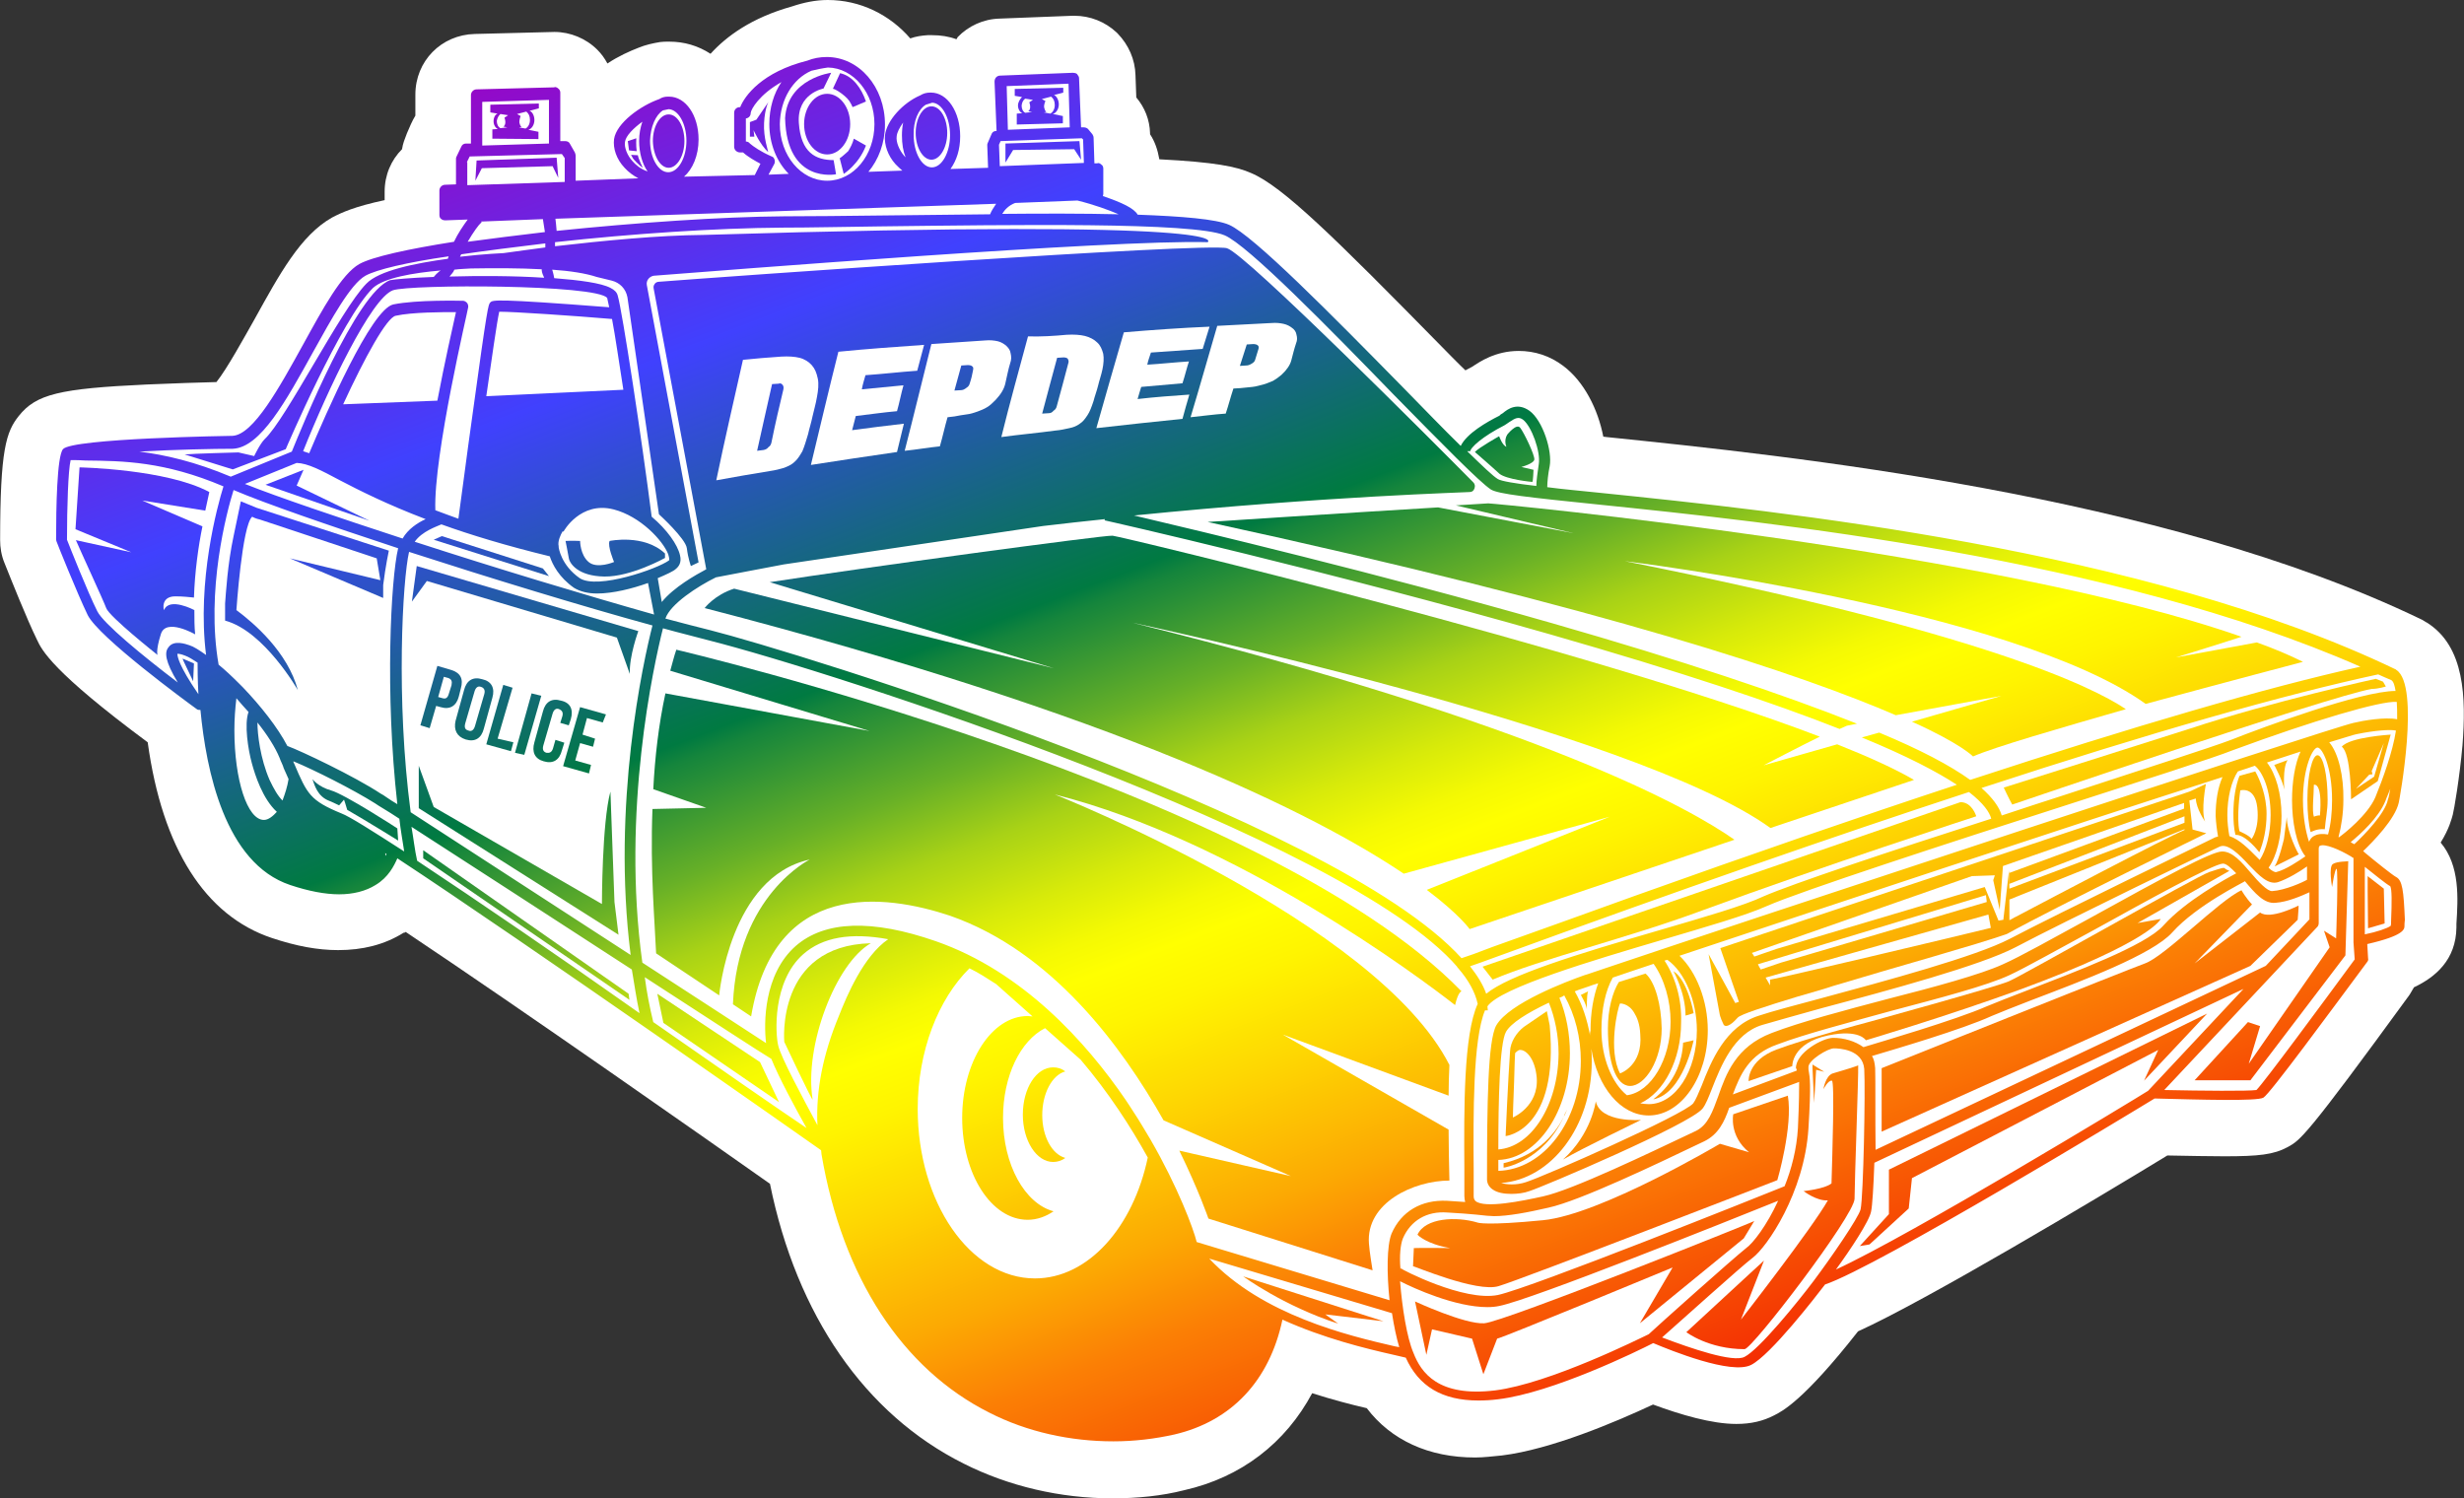 <?xml version="1.0" encoding="UTF-8"?><svg id="Layer_1" xmlns="http://www.w3.org/2000/svg" xmlns:xlink="http://www.w3.org/1999/xlink" viewBox="0 0 609.4 370.6"><rect x="0" y="0" width="609.4" height="370.6" fill="#333333" stroke="none"/><defs><style>.cls-1{fill:url(#Dégradé_sans_nom_206-25);}.cls-2{fill:url(#Dégradé_sans_nom_206-47);}.cls-3{fill:url(#Dégradé_sans_nom_206-59);}.cls-4{fill:#fff;}.cls-5{fill:url(#Dégradé_sans_nom_206);}.cls-6{fill:url(#Dégradé_sans_nom_206-26);}.cls-7{fill:url(#Dégradé_sans_nom_206-19);}.cls-8{fill:url(#Dégradé_sans_nom_206-40);}.cls-9{fill:url(#Dégradé_sans_nom_206-30);}.cls-10{fill:url(#Dégradé_sans_nom_206-49);}.cls-11{fill:url(#Dégradé_sans_nom_206-5);}.cls-12{fill:url(#Dégradé_sans_nom_206-60);}.cls-13{fill:url(#Dégradé_sans_nom_206-44);}.cls-14{fill:url(#Dégradé_sans_nom_206-18);}.cls-15{fill:url(#Dégradé_sans_nom_206-10);}.cls-16{fill:url(#Dégradé_sans_nom_206-21);}.cls-17{fill:url(#Dégradé_sans_nom_206-45);}.cls-18{fill:url(#Dégradé_sans_nom_206-48);}.cls-19{fill:url(#Dégradé_sans_nom_206-56);}.cls-20{fill:url(#Dégradé_sans_nom_206-23);}.cls-21{fill:url(#Dégradé_sans_nom_206-14);}.cls-22{fill:url(#Dégradé_sans_nom_206-3);}.cls-23{fill:url(#Dégradé_sans_nom_206-7);}.cls-24{fill:url(#Dégradé_sans_nom_206-16);}.cls-25{fill:url(#Dégradé_sans_nom_206-6);}.cls-26{fill:url(#Dégradé_sans_nom_206-34);}.cls-27{fill:url(#Dégradé_sans_nom_206-52);}.cls-28{fill:url(#Dégradé_sans_nom_206-4);}.cls-29{fill:url(#Dégradé_sans_nom_206-51);}.cls-30{fill:url(#Dégradé_sans_nom_206-33);}.cls-31{fill:url(#Dégradé_sans_nom_206-8);}.cls-32{fill:url(#Dégradé_sans_nom_206-15);}.cls-33{fill:url(#Dégradé_sans_nom_206-39);}.cls-34{fill:url(#Dégradé_sans_nom_206-27);}.cls-35{fill:url(#Dégradé_sans_nom_206-36);}.cls-36{fill:url(#Dégradé_sans_nom_206-28);}.cls-37{fill:url(#Dégradé_sans_nom_206-35);}.cls-38{fill:url(#Dégradé_sans_nom_206-9);}.cls-39{fill:url(#Dégradé_sans_nom_206-38);}.cls-40{fill:url(#Dégradé_sans_nom_206-22);}.cls-41{fill:url(#Dégradé_sans_nom_206-2);}.cls-42{fill:url(#Dégradé_sans_nom_206-54);}.cls-43{fill:url(#Dégradé_sans_nom_206-58);}.cls-44{fill:url(#Dégradé_sans_nom_206-46);}.cls-45{fill:url(#Dégradé_sans_nom_206-20);}.cls-46{fill:url(#Dégradé_sans_nom_206-32);}.cls-47{fill:url(#Dégradé_sans_nom_206-55);}.cls-48{fill:url(#Dégradé_sans_nom_206-29);}.cls-49{fill:url(#Dégradé_sans_nom_206-41);}.cls-50{fill:url(#Dégradé_sans_nom_206-11);}.cls-51{fill:url(#Dégradé_sans_nom_206-43);}.cls-52{fill:url(#Dégradé_sans_nom_206-13);}.cls-53{fill:url(#Dégradé_sans_nom_206-53);}.cls-54{fill:url(#Dégradé_sans_nom_206-61);}.cls-55{fill:url(#Dégradé_sans_nom_206-64);}.cls-56{fill:url(#Dégradé_sans_nom_206-12);}.cls-57{fill:url(#Dégradé_sans_nom_206-42);}.cls-58{fill:url(#Dégradé_sans_nom_206-37);}.cls-59{fill:url(#Dégradé_sans_nom_206-62);}.cls-60{fill:url(#Dégradé_sans_nom_206-50);}.cls-61{fill:url(#Dégradé_sans_nom_206-57);}.cls-62{fill:url(#Dégradé_sans_nom_206-31);}.cls-63{fill:url(#Dégradé_sans_nom_206-63);}.cls-64{fill:url(#Dégradé_sans_nom_206-24);}.cls-65{fill:url(#Dégradé_sans_nom_206-17);}</style><linearGradient id="Dégradé_sans_nom_206" x1="254.77" y1="-42.71" x2="416.27" y2="378.39" gradientUnits="userSpaceOnUse"><stop offset="0" stop-color="#a001c0"/><stop offset=".2" stop-color="#4041fe"/><stop offset=".4" stop-color="#007a41"/><stop offset=".41" stop-color="#15853c"/><stop offset=".47" stop-color="#67b027"/><stop offset=".51" stop-color="#a8d216"/><stop offset=".55" stop-color="#d7ea0a"/><stop offset=".58" stop-color="#f4f903"/><stop offset=".6" stop-color="#ff0"/><stop offset=".63" stop-color="#fff400"/><stop offset=".68" stop-color="#fed702"/><stop offset=".75" stop-color="#fca903"/><stop offset=".8" stop-color="#fb7f05"/><stop offset="1" stop-color="#f00001"/></linearGradient><linearGradient id="Dégradé_sans_nom_206-2" x1="194.15" y1="-19.46" x2="355.65" y2="401.64" xlink:href="#Dégradé_sans_nom_206"/><linearGradient id="Dégradé_sans_nom_206-3" x1="447.11" y1="-116.48" x2="608.62" y2="304.62" xlink:href="#Dégradé_sans_nom_206"/><linearGradient id="Dégradé_sans_nom_206-4" x1="466.14" y1="-123.78" x2="627.65" y2="297.32" xlink:href="#Dégradé_sans_nom_206"/><linearGradient id="Dégradé_sans_nom_206-5" x1="451.99" y1="-118.35" x2="613.5" y2="302.75" xlink:href="#Dégradé_sans_nom_206"/><linearGradient id="Dégradé_sans_nom_206-6" x1="455.53" y1="-119.71" x2="617.03" y2="301.39" xlink:href="#Dégradé_sans_nom_206"/><linearGradient id="Dégradé_sans_nom_206-7" x1="440.52" y1="-113.95" x2="602.02" y2="307.15" xlink:href="#Dégradé_sans_nom_206"/><linearGradient id="Dégradé_sans_nom_206-8" x1="243.29" y1="-38.31" x2="404.8" y2="382.79" xlink:href="#Dégradé_sans_nom_206"/><linearGradient id="Dégradé_sans_nom_206-9" x1="347.89" y1="-78.43" x2="509.4" y2="342.67" xlink:href="#Dégradé_sans_nom_206"/><linearGradient id="Dégradé_sans_nom_206-10" x1="305.2" y1="-62.06" x2="466.71" y2="359.04" xlink:href="#Dégradé_sans_nom_206"/><linearGradient id="Dégradé_sans_nom_206-11" x1="105.41" y1="14.57" x2="266.92" y2="435.67" xlink:href="#Dégradé_sans_nom_206"/><linearGradient id="Dégradé_sans_nom_206-12" x1="172.22" y1="-11.05" x2="333.72" y2="410.05" xlink:href="#Dégradé_sans_nom_206"/><linearGradient id="Dégradé_sans_nom_206-13" x1="45.26" y1="37.64" x2="206.77" y2="458.74" xlink:href="#Dégradé_sans_nom_206"/><linearGradient id="Dégradé_sans_nom_206-14" x1="78.19" y1="25.01" x2="239.69" y2="446.11" xlink:href="#Dégradé_sans_nom_206"/><linearGradient id="Dégradé_sans_nom_206-15" x1="55.2" y1="33.83" x2="216.7" y2="454.93" xlink:href="#Dégradé_sans_nom_206"/><linearGradient id="Dégradé_sans_nom_206-16" x1="28.42" y1="44.1" x2="189.92" y2="465.2" xlink:href="#Dégradé_sans_nom_206"/><linearGradient id="Dégradé_sans_nom_206-17" x1="166.27" y1="-8.77" x2="327.77" y2="412.33" xlink:href="#Dégradé_sans_nom_206"/><linearGradient id="Dégradé_sans_nom_206-18" x1="6.46" y1="52.52" x2="167.96" y2="473.62" xlink:href="#Dégradé_sans_nom_206"/><linearGradient id="Dégradé_sans_nom_206-19" x1="86.02" y1="22.01" x2="247.52" y2="443.11" xlink:href="#Dégradé_sans_nom_206"/><linearGradient id="Dégradé_sans_nom_206-20" x1="119.54" y1="9.15" x2="281.05" y2="430.25" xlink:href="#Dégradé_sans_nom_206"/><linearGradient id="Dégradé_sans_nom_206-21" x1="233.85" y1="-34.69" x2="395.35" y2="386.41" xlink:href="#Dégradé_sans_nom_206"/><linearGradient id="Dégradé_sans_nom_206-22" x1="36.14" y1="41.14" x2="197.65" y2="462.24" xlink:href="#Dégradé_sans_nom_206"/><linearGradient id="Dégradé_sans_nom_206-23" x1="80.63" y1="24.07" x2="242.14" y2="445.17" xlink:href="#Dégradé_sans_nom_206"/><linearGradient id="Dégradé_sans_nom_206-24" x1="317.54" y1="-66.79" x2="479.05" y2="354.31" xlink:href="#Dégradé_sans_nom_206"/><linearGradient id="Dégradé_sans_nom_206-25" x1="430.65" y1="-110.17" x2="592.16" y2="310.93" xlink:href="#Dégradé_sans_nom_206"/><linearGradient id="Dégradé_sans_nom_206-26" x1="189.49" y1="-17.68" x2="351" y2="403.42" xlink:href="#Dégradé_sans_nom_206"/><linearGradient id="Dégradé_sans_nom_206-27" x1="193.65" y1="-19.27" x2="355.16" y2="401.83" xlink:href="#Dégradé_sans_nom_206"/><linearGradient id="Dégradé_sans_nom_206-28" x1="184.08" y1="-15.6" x2="345.58" y2="405.5" xlink:href="#Dégradé_sans_nom_206"/><linearGradient id="Dégradé_sans_nom_206-29" x1="230.59" y1="-33.44" x2="392.1" y2="387.66" xlink:href="#Dégradé_sans_nom_206"/><linearGradient id="Dégradé_sans_nom_206-30" x1="115.65" y1="10.64" x2="277.16" y2="431.74" xlink:href="#Dégradé_sans_nom_206"/><linearGradient id="Dégradé_sans_nom_206-31" x1="150.92" y1="-2.89" x2="312.43" y2="418.22" xlink:href="#Dégradé_sans_nom_206"/><linearGradient id="Dégradé_sans_nom_206-32" x1="208.23" y1="-24.86" x2="369.73" y2="396.24" xlink:href="#Dégradé_sans_nom_206"/><linearGradient id="Dégradé_sans_nom_206-33" x1="142.86" y1=".21" x2="304.36" y2="421.31" xlink:href="#Dégradé_sans_nom_206"/><linearGradient id="Dégradé_sans_nom_206-34" x1="142.37" y1=".39" x2="303.87" y2="421.5" xlink:href="#Dégradé_sans_nom_206"/><linearGradient id="Dégradé_sans_nom_206-35" x1="367.19" y1="-85.83" x2="528.69" y2="335.27" xlink:href="#Dégradé_sans_nom_206"/><linearGradient id="Dégradé_sans_nom_206-36" x1="277.88" y1="-51.58" x2="439.38" y2="369.52" xlink:href="#Dégradé_sans_nom_206"/><linearGradient id="Dégradé_sans_nom_206-37" x1="258.67" y1="-44.21" x2="420.17" y2="376.89" xlink:href="#Dégradé_sans_nom_206"/><linearGradient id="Dégradé_sans_nom_206-38" x1="285.63" y1="-54.55" x2="447.14" y2="366.55" xlink:href="#Dégradé_sans_nom_206"/><linearGradient id="Dégradé_sans_nom_206-39" x1="290.75" y1="-56.51" x2="452.25" y2="364.59" xlink:href="#Dégradé_sans_nom_206"/><linearGradient id="Dégradé_sans_nom_206-40" x1="299.02" y1="-59.68" x2="460.52" y2="361.42" xlink:href="#Dégradé_sans_nom_206"/><linearGradient id="Dégradé_sans_nom_206-41" x1="263.87" y1="-46.2" x2="425.37" y2="374.9" xlink:href="#Dégradé_sans_nom_206"/><linearGradient id="Dégradé_sans_nom_206-42" x1="254.61" y1="-42.65" x2="416.12" y2="378.45" xlink:href="#Dégradé_sans_nom_206"/><linearGradient id="Dégradé_sans_nom_206-43" x1="436.18" y1="-112.29" x2="597.69" y2="308.81" xlink:href="#Dégradé_sans_nom_206"/><linearGradient id="Dégradé_sans_nom_206-44" x1="366.52" y1="-85.57" x2="528.02" y2="335.53" xlink:href="#Dégradé_sans_nom_206"/><linearGradient id="Dégradé_sans_nom_206-45" x1="301.37" y1="-60.59" x2="462.87" y2="360.51" xlink:href="#Dégradé_sans_nom_206"/><linearGradient id="Dégradé_sans_nom_206-46" x1="320.69" y1="-68" x2="482.2" y2="353.1" xlink:href="#Dégradé_sans_nom_206"/><linearGradient id="Dégradé_sans_nom_206-47" x1="427.85" y1="-109.09" x2="589.35" y2="312.01" xlink:href="#Dégradé_sans_nom_206"/><linearGradient id="Dégradé_sans_nom_206-48" x1="265.79" y1="-46.94" x2="427.29" y2="374.16" xlink:href="#Dégradé_sans_nom_206"/><linearGradient id="Dégradé_sans_nom_206-49" x1="384.79" y1="-92.58" x2="546.29" y2="328.52" xlink:href="#Dégradé_sans_nom_206"/><linearGradient id="Dégradé_sans_nom_206-50" x1="269.55" y1="-48.38" x2="431.05" y2="372.72" xlink:href="#Dégradé_sans_nom_206"/><linearGradient id="Dégradé_sans_nom_206-51" x1="63.19" y1="30.76" x2="224.69" y2="451.86" xlink:href="#Dégradé_sans_nom_206"/><linearGradient id="Dégradé_sans_nom_206-52" x1="363.39" y1="-84.37" x2="524.89" y2="336.73" xlink:href="#Dégradé_sans_nom_206"/><linearGradient id="Dégradé_sans_nom_206-53" x1="233.07" y1="-34.39" x2="394.58" y2="386.71" xlink:href="#Dégradé_sans_nom_206"/><linearGradient id="Dégradé_sans_nom_206-54" x1="103.82" y1="15.18" x2="265.32" y2="436.28" xlink:href="#Dégradé_sans_nom_206"/><linearGradient id="Dégradé_sans_nom_206-55" x1="186.46" y1="-16.52" x2="347.97" y2="404.58" xlink:href="#Dégradé_sans_nom_206"/><linearGradient id="Dégradé_sans_nom_206-56" x1="4.31" y1="53.34" x2="165.82" y2="474.44" xlink:href="#Dégradé_sans_nom_206"/><linearGradient id="Dégradé_sans_nom_206-57" x1="114.73" y1="10.99" x2="276.24" y2="432.1" xlink:href="#Dégradé_sans_nom_206"/><linearGradient id="Dégradé_sans_nom_206-58" x1="152.57" y1="-3.52" x2="314.07" y2="417.58" xlink:href="#Dégradé_sans_nom_206"/><linearGradient id="Dégradé_sans_nom_206-59" x1="55.39" y1="33.75" x2="216.9" y2="454.85" xlink:href="#Dégradé_sans_nom_206"/><linearGradient id="Dégradé_sans_nom_206-60" x1="61.99" y1="31.22" x2="223.5" y2="452.32" xlink:href="#Dégradé_sans_nom_206"/><linearGradient id="Dégradé_sans_nom_206-61" x1="66.86" y1="29.36" x2="228.36" y2="450.46" xlink:href="#Dégradé_sans_nom_206"/><linearGradient id="Dégradé_sans_nom_206-62" x1="72.36" y1="27.24" x2="233.87" y2="448.35" xlink:href="#Dégradé_sans_nom_206"/><linearGradient id="Dégradé_sans_nom_206-63" x1="77.1" y1="25.43" x2="238.6" y2="446.53" xlink:href="#Dégradé_sans_nom_206"/><linearGradient id="Dégradé_sans_nom_206-64" x1="83.2" y1="23.09" x2="244.71" y2="444.19" xlink:href="#Dégradé_sans_nom_206"/></defs><path class="cls-4" d="m275.13,370.6c-12.9,0-25.7-3-36.8-8.6-24.4-12.2-41.3-36.7-47.9-69.2-14.6-10.3-60.9-42.8-90.1-62.3-.1.1-.2.2-.5.2-4.8,3-10.2,4.3-16.2,4.3-5.1,0-10.4-1-16.4-3-16.5-5.5-27.1-22.2-30.7-48.4-23.6-17.5-26.2-22.8-27.4-25.4-2.5-5.1-6.4-14.9-8-18.9-.8-1.9-1.1-3.9-1.1-5.7,0-22.4,1.5-26.8,4.6-30.7,4.3-5.4,10-6.8,31.7-7.8,6.8-.3,13.2-.5,17.2-.6,2.7-3.4,6.9-11.1,9.4-15.5,6.2-11.2,11.4-20.8,19.2-25.2,2.3-1.2,5.5-2.7,13-4.3v-2.1c0-4.1,1.6-7.8,4.3-10.5.2-1.4.7-2.6,1.2-3.9l1-2.3c.3-.7.7-1.4,1.1-2.1v-5.2c0-8.3,6.4-14.8,14.7-15,0,0,19.5-.5,19.7-.5,3.9,0,7.8,1.6,10.6,4.4,1,1,1.8,2.1,2.5,3.4,2.7-1.8,5.4-3,7.7-3.9,1.7-.7,3.5-1.1,5.3-1.4.7-.1,1.4-.1,2.1-.1h.2c3.7,0,7.1,1,10.2,3,3.9-4.3,10.1-8.9,20.1-11.7C198.83.6,201.73,0,204.73,0,212.73,0,220.03,3.6,225.13,9.5c1.4-.5,2.8-.7,4.3-.8h1.1c2.1,0,4.1.3,6,1,.1-.1.2-.2.3-.5,2.7-2.8,6.4-4.5,10.4-4.6l18-.7h.5c3.9,0,7.6,1.5,10.4,4.1.1.1.2.2.3.3,2.7,2.8,4.3,6.4,4.4,10.3l.2,5.5c2.1,2.5,3.3,5.5,3.4,8.8v.3c1.2,1.8,1.9,3.9,2.3,6.2h0c13.7.7,19.1,1.8,22.7,3.4,7.8,3.3,20.4,15.7,47.3,43.1,0,0,4.4,4.5,5.7,5.7.6-.3,1.1-.6,1.7-.9,1.8-1.2,5.7-3.9,11.5-3.9,3.9,0,7.7,1.2,11,3.7,5.2,3.9,8.6,10.8,9.9,17.5l.8.1c44.6,4.6,137.1,14.1,201.3,45,.5.2.9.5,1.4.8.1,0,.2.1.2.1,9.4,5.9,9.7,18.6,8.8,30.3-.7,8-2.1,16.1-2.4,17.2-.3,1.1-.9,3.5-3,6.9,4.8,5.7,4.3,13.8,3.9,20.1v.9c-.1,8-5.2,12.3-10.5,14.8-.3.6-.7,1.1-1,1.7-.1.1-.1.2-.2.3-25.5,35-26.9,35.8-30,37.5-3.5,1.9-7.2,2.3-15.7,2.3-3.7,0-8.5-.1-14.1-.2-17.7,10.8-59.7,35.9-76.5,43.5-13.5,17.2-18.8,19.8-20.8,20.8-2.7,1.4-5.7,2.1-9.3,2.1-6.1,0-13.8-2.3-20.6-4.8-9.2,4.3-25.2,11.1-37.4,12.6-2.3.2-4.4.5-6.6.5-11.5,0-20.8-4.3-26.8-12.2-3.9-.9-8.5-2.1-13.5-3.7-6.6,12.3-17.5,20.8-31.7,24-5.5,1.4-11.5,2-17.7,2Z"/><g><path class="cls-5" d="m367.07,327.3c-4.8.3-17.1-5.4-17.1-5.4l2.8,13.2,1.4-6.3,9.9,2.3,2.8,8.8,3.4-8.8c1.4-.2,43.4-17.6,43.4-17.6l-8.1,13.8,25.7-21,2.6-4.3c.2.1-62,25-66.8,25.3Z"/><path class="cls-41" d="m307.47,315.7s9.9,7.3,23.5,11.7l-3.2-2.3,14.4,1.7-34.7-11.1Z"/><path class="cls-22" d="m565.77,188l-3.3,1.2s2.1,3.9,2.5,6.1c0-.1-.5-5.3.8-7.3Z"/><path class="cls-28" d="m581.47,197.7l6.6-4.5,3.2-11.5s-10.2.6-12.1,3c2.3,1.6,2.3,13,2.3,13Zm4.5-6.1l.8-.1-.2-.8,3-6.9-2.4,8.3-4.5,3,3.3-3.5Z"/><path class="cls-11" d="m574.97,205.1c.2-2.5.7-4.5.7-7.3,0-6.1-1.1-11-2.5-11-1.3,0-2.5,4.8-2.5,11,0,3.2.3,6.1.8,8,.2,0,1.5-.9,3.5-.7Zm-2.7-11c2.3-.3,1.5,7.6,1.5,7.6-.6-.1-1.5.3-1.5.3-.5-1.4,0-5.6,0-7.9Z"/><polygon class="cls-25" points="585.57 216.7 585.57 220.3 585.67 229.6 589.77 228.4 589.57 219.8 585.57 216.7"/><path class="cls-23" d="m565.57,202.1l-.7,5.4s-1.2,5.2-2.3,6.8l6-3c-.1.1-3-5.5-3-9.2Z"/><path class="cls-31" d="m436.17,189.3s9.6-5,13.9-7.1c-57.1-21.8-172.8-49.5-174.9-49.7-1.9-.2-62.3,8-84.8,11.5l70.3,21.3-79.1-19.7c-4.8,1.5-7.3,4.8-7.3,4.8,102.8,26.6,151.2,51.1,172.9,65.7l51-14.1-45.3,18.1c8.1,6.1,10.6,9.7,10.6,9.7l65.5-22.1c-10.8-7.6-47.2-28.4-149-53.7,0,0,124.2,26.4,157.9,50.8l35.5-11.9c-4.6-2.7-11.2-5.7-19-8.8l-18.2,5.2Z"/><path class="cls-38" d="m389.27,131.9l-33.6-6.4c-20.1,1.2-57,3.6-57,3.6,99.5,21.6,147.5,38,170.2,47.8l26.2-4.8-22.2,6.4c12.2,5.5,15.1,8.6,15.1,8.6,5.5-2.4,21.5-7,37.8-11.7-8.5-5.7-36.2-19.1-123.9-36.6,0,0,95.9,11.7,128.8,35.3,19.9-5.4,38.9-10.4,38.9-10.4-3.4-1.7-7.2-3.3-11.4-4.8l-20,3.7s10.4-3.2,16.2-5.1c-60-21.1-184.7-33-186.3-33-.3,0-3.4.2-8,.5l29.2,6.9Z"/><path class="cls-15" d="m378.97,119.2c.2,0,.3-3,.3-3l-3-.7s3-.8,3.2-1.8-2.6-6.8-3.5-7.9c-.9-1.2-3.2,1.7-3.2,1.7-.9,1.5-.2,3-.2,3-1-.3-1.8-2.6-1.8-2.6,0,0-5,2.8-6,3.9,0,0,4.5,3.9,6.1,5.4,1.8,1.4,7.9,2,8.1,2Z"/><path class="cls-50" d="m150.77,133.8c-.6,1.2,1.1,5.2,1.1,5.2,0,0-4.2,1.8-6.3,0s-2.1-5.2-2.1-5.2c0,0-2.1-.1-3.6,0,0,0,.6,3,.8,4.2.2,1.4,2.3,4.5,8.8,4.6,6.6.1,15-4.6,15-4.6v-1.1c-5.2-4.9-13.7-3.1-13.7-3.1Z"/><path class="cls-56" d="m188.97,30.4c.2-3.7,1.1-5.2,1.1-5.2l-3,4.4-1.6.6v3.6h1.1l-.2-1.6s1.7,3.7,3.6,5.4c.1-.1-1.2-3.5-1-7.2Z"/><polygon class="cls-52" points="65.67 119.9 91.37 128.8 73.37 120.1 75.07 116.2 65.67 119.9"/><polygon class="cls-21" points="109.27 132.6 107.27 133.5 135.77 142.5 134.27 140.6 109.27 132.6"/><polygon class="cls-32" points="104.67 210.3 104.67 212.3 155.67 247.3 155.47 245.8 104.67 210.3"/><path class="cls-24" d="m81.87,195.5c-3.2-.9-4.6-2.8-4.6-2.8.5,1.4,1.2,4.3,4.2,5.4.5.2,1.4.6,2.4,1.1l1.2-1.4c0-.1.5,1.4.8,2.5,5.2,3,12.6,7.6,12.6,7.6l-.2-3c-.1-.1-13.1-8.5-16.4-9.4Z"/><path class="cls-65" d="m358.47,292c-.1-4.6-.2-8.8-.2-12.6l-41-23.5,41,15.1c0-2.8.1-5.3.2-7.6h0c-18-35.4-97.6-66.9-97.6-66.9,45.1,11.4,90.3,45.3,99,52.1.8-3.4,1.6-3.4,1.6-3.4-49.1-50.5-194.2-84.5-194.2-84.5-.6,1.7-1,3.5-1.5,5.2l49.3,14.9-50.5-9.3c-1.7,7.9-2.6,15.9-3,23.7l13.1,4.6-13.3.3c-.6,15.1.6,28.4.9,35.7l15.6,10.4s2.6-29.3,22.4-33.6c0,0-17.9,8.8-19,35.8l4.5,3c5.7-33.9,33-30.3,49.2-24.9,25.2,8.8,42.5,32.3,52.8,50.6h0l31.5,13.8-27.6-6.3c4.8,9.8,7.2,16.8,7.2,16.8l40.6,12.8s-.8-4.8-.9-6.6c-.8-10.1,11.1-15.6,19.9-15.6Z"/><path class="cls-14" d="m43.37,147.5c1.9,0,3.5.2,4.6.3.2-6.3,1.1-12.8,2.1-17.6l-14.9-6.4,15.6,2.5c.6-2.8,1-4.6,1-4.6-10.6-5.7-32.1-6.1-32.1-6.1l-1,15.3,13.8,5.7-13.7-3c1.1,2.6,6.8,14.9,7.5,16.8.7,2.1,12.7,11.6,12.7,11.6,0,0-.5-1,.8-5.1,1.2-4.2,8.5,0,8.5,0-.2-1.9-.2-3.9-.2-6h0s-6.2-3.3-7.5,0c-.1,0-.9-3.4,2.8-3.4Z"/><polygon class="cls-7" points="162.57 245.8 164.07 253 192.67 272.6 187.97 262.7 162.57 245.8"/><path class="cls-45" d="m121.27,27.8l1.8.3c-.6.2-1,1-1,1.9s.5,1.7,1.1,1.9l-1.4.1v2.3l11.4.1v-1.8l-2.5-.5c.8-.2,1.5-1.2,1.5-2.4s-.6-2.1-1.2-2.3l2.3-.6v-1.2l-12,.3v1.9h0Zm6.6.4l2.3-.6c.6.5.9,1.1.9,2.1s-.5,1.8-1.1,2.1l-1.6-.3.6-.1s-.3-.2-.5-1c-.1-.8.3-1.7.3-1.7l-.9-.5h0Zm-4.1,0l1.9.3-.9.6s.3.8.2,1.4c-.1.7-.5.8-.5.8l1,.2-1.7.2c-.6-.3-.9-1-.9-1.8.1-.6.4-1.3.9-1.7Z"/><path class="cls-16" d="m251.77,26.1c0,.9.5,1.7,1.1,1.9l-1.4.1v2.7l11.4-.3v-1.8l-2.5-.5c.8-.2,1.5-1.2,1.5-2.4,0-1.1-.6-2.1-1.2-2.3l2.3-.6v-1.2l-12,.3v1.7l1.8.3c-.5.5-1,1.3-1,2.1Zm5.9-1.6l2.3-.6c.6.5.9,1.1.9,2.1s-.5,1.8-1.1,2.1l-1.6-.3.6-.1s-.3-.2-.5-1,.3-1.7.3-1.7l-.9-.5h0Zm-4.1-.1l1.9.3-.9.6s.3.8.2,1.4c-.1.7-.5.8-.5.8l1,.2-1.7.2c-.6-.3-.9-1-.9-1.8.1-.7.3-1.3.9-1.7Z"/><path class="cls-40" d="m58.47,150.9h0s1.4-20.9,3.9-23.1c.3.2,1,.5,1.9.7l28.9,9.6.9,5.4-22.4-5.4,23.1,9.8v-3.2c.6-4.8,1.4-8.5,1.4-8.5l-32.7-10.6-3.9-1.6-1.8,8.6c-1.5,7-1.9,14.2-2.1,16.7h0v4.2c9.7,2.6,18,17.2,18,17.2-2.5-9.4-10.9-16.6-15.2-19.8Z"/><path class="cls-20" d="m152.57,157.7l3.2,9c-.2-4.4,2.1-10.6,2.1-10.6l-54.8-16.1-1.2,8.8,3.7-5.1,47,14Z"/><path class="cls-64" d="m488.77,201.9s-1-3.5-3.9-3.5l-118.2,40.7,2.5,3.2c12.2-5.2,33.2-10.2,51.8-17.1,29.9-11,67.8-23.3,67.8-23.3Z"/><path class="cls-1" d="m586.57,170.4c1.6,0,3.5-.6,3.5-.6l-.7-1.2-1.8-.7s-25.3,5.5-45.9,12.3c-11.5,3.7-46.1,14.6-46.1,14.6,0,0,1.2,2.6,2.1,4.2-.2.1,78.4-26.8,88.9-28.6Z"/><path class="cls-6" d="m209.77,37.4c-.1.1-2.1,1.9-2.1,1.7l1,3.9s3.7-2.3,5.5-7l-3-1.7c-.3,1.2-.9,2.3-1.4,3.1Z"/><path class="cls-34" d="m210.07,25c.3.5.6,1,.8,1.5l3.3-1.4c-1.1-3.2-3.2-6.3-6.4-7l-1.8,3.9c.1-.3,3,1.4,4.1,3Z"/><path class="cls-36" d="m206.77,43.1l-.6-3.5c-4.4,0-8.1-1.8-8.6-9.2-.5-7.3,6.1-8.5,6.1-8.5l1.9-3.9s-10.8,1.4-11.4,11.2c.4,16.4,12.6,13.9,12.6,13.9Z"/><polygon class="cls-48" points="265.67 36.9 267.37 39.5 266.97 34.9 248.67 35.5 248.67 40.2 250.57 37.1 265.67 36.9"/><polygon class="cls-9" points="117.87 39.7 117.57 44.7 119.17 41.6 136.67 41.1 138.07 44 137.67 39 117.87 39.7"/><path class="cls-62" d="m165.37,41.5c2.1,0,3.9-3,3.9-6.6s-1.7-6.6-3.9-6.6-3.9,3-3.9,6.6c.1,3.6,1.8,6.6,3.9,6.6Z"/><path class="cls-46" d="m230.37,39.5c2.1,0,3.9-3,3.9-6.6s-1.7-6.6-3.9-6.6-3.9,3-3.9,6.6,1.8,6.6,3.9,6.6Z"/><path class="cls-30" d="m157.37,34.2l-2.1.7.3,2.3,1.9.2c-.2-1.4-.1-3.2-.1-3.2Z"/><path class="cls-26" d="m157.77,38.4l-1.7-.1.5.9c0,.1,1.6,1.8,2.4,2.3,0,0-1.2-2.5-1.2-3.1Z"/><path class="cls-37" d="m541.47,195.8l-116,38.7s3.3,9.6,4.6,13.3c-.3.1-.7.2-.9.3l-6.6-12.1,2.7,14.6h0c.1.9.8,2.4,1,2.8.3.6,1.4.7,3.5-1.7.7-.8,6.6-2.7,14.8-5.2,3.5-1,7.3-2.1,8.7-2.6,15.9-4.8,35.5-10.2,43.1-12.9,11.9-6.6,49.3-24.9,49.3-24.9l-3.3-.9h-.1l-.8-7.2,1.6-.5c.1,2.6,2.3,5.7,2.3,5.7-1.1-2.6.2-9.3.2-9.3l-4.1,1.9Zm-106.7,42.7l56.4-17.1.2,1.7-50.9,15-5,1.7c-.2-.3-.5-.9-.7-1.3Zm3,3.8v1.4c-.3-.6-.7-1.2-1.1-1.9l55.1-15.6.6,3.3c-10.2,2.5-51.9,12.4-54.6,12.8Zm59.1-27l-1.4,12.2-1.2.2-3.4-8.3h0l-.1-.3.1.3-51.5,15.3-5.5,1.9c-.3-.6-.6-.9-.6-.9l54.4-19,5.7-.2-.4,1.2,1.6,7.3.8-10.8,44.8-15.6v1.4l-43.2,15.9v2.7l43.3-16.7v1.6l-43.3,16.3-.1-4.5Zm1.8,11.4c-.7.3-1.2.7-1.7.9v-5.1l43.3-17.4v.2c-4.6,1.9-32.5,16.6-41.6,21.4Z"/><path class="cls-35" d="m390.97,246.1s1.4,2.3,1.5,3.6c0,0-.1-3.5.3-4.5l-1.8.9Z"/><path class="cls-58" d="m383.27,253.6l-.7-3.5-5.7,3.9c-1.8,1.4-3.3,3.7-3.4,6-.5,7.1-1.1,21-1.1,21,0,0,13.3-1.3,10.9-27.4Zm-9.1,22.8s.1-4.5.3-8.8c.1-3.7.2-7.2.3-7.2.3-.3.7-.6,1-.7,1.6-.2,3.9,2.1,4.3,6.9.5,7.1-5.9,9.8-5.9,9.8Z"/><path class="cls-39" d="m406.97,240.8l-6.6,2.1c-1.6,2.6-2.7,6.8-2.7,11.5,0,7.9,1.8,14.2,5.5,14.2s7.8-6.4,7.8-14.2c-.1-5.9-1.6-11.5-4-13.6Zm-6.3,24.7c-3-5.7-.6-16.2,0-17.3,0,0,2.1-.1,3.5,2.3.7,1.1,1.4,2.8,1.5,5.3.7,7.8-5,9.7-5,9.7Z"/><path class="cls-33" d="m408.97,271.9c7.3-1.5,9.9-14.6,9.9-14.6l-2.6.6c-.5,10.1-7.9,14.1-7.3,14Z"/><path class="cls-8" d="m418.87,250.6s-1.4-8.1-5-10.4c0,0,3,5.3,3,11l2-.6Z"/><path class="cls-49" d="m386.77,276.2c.6-1.1.8-1.8.8-1.8-.2.6-.7,1.2-.8,1.8Z"/><path class="cls-57" d="m386.77,276.2c-1.6,3.2-5.7,9.4-14.9,11.5v1.1c-.1.1,9.8-1.5,14.9-12.6Z"/><path class="cls-51" d="m558.77,210.8c1-2.3,1.8-5.7,1.8-9.5,0-4.4-1.6-8.4-2.8-10.5l-3.9,1.1c-.9,2.3-1.5,5.5-1.5,9.3,0,1.9.1,3.6.5,5.3,2.5-.2,5.9,4.3,5.9,4.3Zm-4.7-15.3s3.6-1.1,4.2,4.2c.6,5.3-1.4,7.8-1.4,7.8-.6-.9-3-1.9-3-1.9-.8-3.4.2-10.1.2-10.1Z"/><path class="cls-13" d="m461.47,257.3s19.9-5.9,38.3-12.6c32.6-12,34.6-17.4,34.6-17.4l-5.7,1,22.7-12.9s-.8-.3-1.1-.6-.8-.1-3.9.9c-3,1-46,25.5-49.5,27-3.4,1.5-35.5,10.3-35.5,10.3,0,0-14.8,3.9-22,6.6-7.2,2.7-6.9,7.8-6.9,7.8l10.8-3.7s-.2-5.7,8.9-7.6c7.7-1.6,9.3,1.2,9.3,1.2Z"/><path class="cls-17" d="m453.27,265.5c-1.8.6-2.3,3.9-2.3,3.9,0,0,1.2-2.3,2.1-2.1.7.1.1,18.3-.1,25.4-1.7,1.4-6.9,1.9-6.9,1.9,0,0,3.2,2.5,6,2.3-3.9,6.9-21.5,29.5-21.5,29.5l5.7-14.6-3.6,3.3-15.6,14.4s5.5,4.2,14.4,4.2c1.9,0,27.2-33.1,27.2-37.2s1-30.7.9-33c0,.1-4.5,1.5-6.3,2Z"/><polygon class="cls-44" points="449.17 264.6 451.17 265.1 448.27 263.3 448.27 264.2 448.67 272.8 449.17 264.6"/><path class="cls-2" d="m576.97,213.7c-1.1.7-.2,5.7-.2,5.7,0,0,.7-4.6,1.1-4.5.5.1-.1,17.2-.1,17.2l-3-1.9,1.4,4.1-20,28.8,2.8-9.3-3-1-13.2,14.4h13.8l23.5-30.9.7-23.3c-.1.1-2.7,0-3.8.7Z"/><path class="cls-18" d="m370.67,318.1c5.5-1.6,68.9-26.2,68.9-26.2,0,0,3.9-13.3,2.6-20.9l-13.5,4.6s-1.1,5.3,3.9,9.4l-7.2-2.1s-29.5,17.5-43.7,18.9-16.2.6-16.2.6c-5.3-1.6-13-1.2-14.9,3,0,0,2.1,2.3,8.1,3.3,0,0-7.5-.1-9,0l-.2,4.5c0-.2,15.8,6.6,21.2,4.9Z"/><path class="cls-10" d="m568.27,227.5s.3-3.5.2-3.5-7,3.6-9.5,1.7h0l-16.2,12.6,14.2-14.6c-1.6-1.7-2.6-3.5-2.6-3.5-5.4,2.4-19,16.4-23.9,18.1-3.9,1.4-65.1,25.9-65.1,25.9v15.7l91.2-41,11.7-11.4Z"/><path class="cls-60" d="m394.67,272.4s-1,8-8.1,14.4c4.4-2.6,19.3-9.8,19.3-9.8,0,0-10,.8-11.2-4.6Z"/><path class="cls-29" d="m150.97,195.8c-2.1,7.7-2.1,27.8-2.1,27.8l-41.6-24-3.7-10.2v10.5l49.4,31.3-1-8.1-1-27.3Z"/><polygon class="cls-27" points="467.17 289.3 467.17 300.3 459.97 308.2 462.37 307.8 472.07 298.9 472.87 291.4 533.77 259.7 530.27 267.3 545.87 250.7 467.17 289.3"/><g><path class="cls-53" d="m592.57,216.9c-.9-.5-4.8-3.6-7.8-6.1v-.1h-.1c-.1,0-.1-.1-.2-.2,2.5-2.4,7.9-7.9,8.8-12,.1-.3,5.4-28.9-.6-32.8,0,0-.1,0-.1-.1-62.2-29.9-153.1-39.2-196.8-43.7-4.8-.5-9.3-.9-13.1-1.4,0-1.2.2-3.3.6-5.2.7-3.7-1.7-11.3-5-13.7-3-2.1-5.3-.5-6.6.6-.3.2-.6.3-.8.6-3.2,1.6-8.1,4.4-9.6,7.5-4.2-4.1-9.2-9.3-14.4-14.6-17.4-17.7-36.9-37.5-42.9-40.1-3.2-1.4-11.5-2.1-22.6-2.5-.9-1.6-3.9-3-8.6-4.6,0-.1.1-.3.1-.5v-6.3c0-.3-.1-.8-.5-1-.2-.2-.6-.5-1-.3h-.7l-.2-6.3c0-.3-.1-.6-.3-.9l-1-1.2c-.2-.3-.7-.5-1.1-.5h-.7l-.5-12.2c0-.3-.2-.6-.5-1-.2-.2-.7-.3-1-.3l-18,.7c-.8,0-1.4.6-1.4,1.5l.5,12.2h-.1c-.6,0-1,.3-1.2.9l-.9,2.1c-.1.2-.1.3-.1.6l.2,5.5-9.3.3c1.5-2.1,2.4-4.8,2.4-8.1,0-6.1-3.2-10.8-7.2-10.8h-.2c-.9,0-1.7.2-2.5.7-4.2,1.8-8.3,6.2-8.7,9.9-.2,2.3.7,5,2.6,7.1.6.6,1.2,1.2,1.7,1.6l-8.4.3c2.5-3,4.1-7.1,4.1-11.7,0-9.3-6.4-16.7-14.4-16.7-1.7,0-3.3.3-4.8.9-11.2,2.8-15.5,8.7-16.6,11.5h-.1c-.8,0-1.4.6-1.4,1.4v8.4c0,.8.7,1.4,1.4,1.4h.8c1.2,1.1,3,2.1,4.3,2.8l-1.4,2.8-17.5.4c2.1-1.8,3.6-5.2,3.6-9.2,0-6-3.2-10.6-7.3-10.6h-.3c-.8,0-1.5.2-2.1.6-4.6,1.6-10.6,5.9-11.2,9.9-.3,2.3.6,5,2.6,7.1,1,1.1,2.1,1.9,3.4,2.6l-15.5.6v-6.2c0-.2-.1-.6-.2-.8l-1.2-2.1c-.2-.5-.7-.7-1.2-.7h-1.2v-12c0-.3-.1-.7-.5-1-.2-.2-.7-.5-1-.3l-19.2.5c-.8,0-1.4.7-1.4,1.4v12h-1.2c-.6,0-1,.3-1.2.8l-1.2,2.5c-.1.2-.1.3-.1.6v6.2l-2.7.1c-.8,0-1.4.7-1.4,1.4v6.1c0,.3.1.8.5,1,.2.2.6.3,1,.3l5.5-.2c-1.1,1.5-2.4,3.4-3.4,5.5-11.4,1.8-20.1,3.7-23.4,5.5-4.4,2.5-9,11-13.9,19.9-5.8,10.5-12.3,22.4-17.5,22.6-.3,0-39.7.6-41.9,3.3-1.5,1.8-1.7,14.7-1.7,22.2,0,.2,0,.3.1.6.2.6,5.1,12.8,7.7,18.2,2.7,5.5,24.5,21.5,27,23.3.2.2.6.2.9.2,1.4,14.8,6,37.9,22.2,43.3,4.5,1.5,8.6,2.3,12.1,2.3s6.6-.8,9-2.3c3.2-1.9,4.6-4.8,5.4-6.6,31.8,20.9,102.7,70.7,104.8,72.2,0,.3.1.6.1,1,5.2,30.5,20,53.1,41.5,63.9,9.4,4.8,20.1,7.1,30.7,7.1,5.1,0,10.2-.6,15.1-1.7,14.1-3.3,23.5-13.3,26.7-28.4,10.2,4.6,20.4,7.1,27.5,8.7,1,.2,2,.5,3,.7,3.2,7.1,9,10.6,18,10.6,1.6,0,3.2-.1,4.8-.3,13.5-1.6,34.7-12,38.4-13.9,4.3,1.8,19.3,7.9,24.2,5.4,4.8-2.4,16.1-17,18.3-19.9,12.8-4.3,75.6-42.4,81.5-46,11.5.3,25.3.7,26.9-.2,1.6-.9,16.7-21.5,25.7-33.6.2-.2.3-.6.2-.9l-.2-3.5c9.2-2.1,9.2-3.7,9.2-4.5,0-.3,0-.8.1-1.5-.3-7.2-.6-9.8-2.2-10.6Zm-16.5-33.3c3.7-1.1,6.1-1.9,6.7-2,4.8-1,8.6-1.2,9.8-.9-.8,5.3-3.3,12.1-5.1,16.5-1.9,4.4-7.7,9-9,9.9,0,0-.1,0-.1-.1.7-2.6,1.2-5.9,1.2-9.2.1-5.8-1.2-11.5-3.5-14.2Zm-112.3,80.6c-.1-1.2-.3-2.3-.8-3,5.7-1.7,22.4-6.6,29.6-9.9,2.1-.9,5.7-2.3,9.8-3.9,12.6-4.8,30-11.3,34.9-16.8,6-6.7,17.7-12.4,17.9-12.6v-.1c2.5,3,4.8,5.7,7.6,5.4,3-.2,6.4-1.7,8.4-2.6v6.7l-10.8,11.5-96.5,45.5c-.1-8,0-17.1-.1-20.2Zm-19.4.6l-15.8,5.9c1.8-4.8,3.9-9.9,11.1-12.4,6.9-2.6,17.7-5.4,28.2-8.3,12.1-3.2,23.5-6.2,29.1-8.8,4.1-1.9,12.4-6.6,21.3-11.4,12.3-6.8,29.1-16.1,31.5-16.2.9,0,2,1.1,3.3,2.4-2.6,1.4-12.4,6.7-18,12.9-4.4,5-22.2,11.6-33.8,16.1-4.2,1.6-7.7,3-9.9,3.9-7.7,3.4-26.6,8.9-30.5,10.1-2.1-1.5-4.8-2.3-7.5-2.3-2.5,0-9.2,3.6-9.2,7.5.2.2.2.4.2.6Zm119.9-63c0-5.5-1.4-10.4-3.6-13.2,3-1,5.8-1.9,8.3-2.7-1.4,3-2.1,7.6-2.1,12,0,5.2,1,11,3.3,13.9-1.6,1.1-4.8,3.3-7.2,3.9-.3.1-1.2-.3-1.9-1.1,2-2.8,3.2-7.7,3.2-12.8Zm-5.4,10.9c-.2-.2-.3-.3-.6-.6-2.1-2.1-4.4-4.5-6.9-5.3-.3-1.7-.5-3.4-.5-5.2,0-4.3,1-8.4,2.6-10.8,1.5-.5,2.8-.9,4.2-1.4,1.9,1.5,3.9,5.9,3.9,12.2,0,4.5-1.1,8.7-2.7,11.1Zm10.7-14.8c0-8,2.4-13,3.6-13s3.6,4.8,3.6,13c0,3-.3,6-1,8.5-1.2-.2-2.4-.2-3.3.3-.5.2-1,.6-1.4,1.5-.8-2.4-1.5-6.1-1.5-10.3Zm23.2-24.3c.1,1.2.1,2.7.1,4.3-3-.6-8.3.3-10.8.9-5.3,1.1-153.7,50.1-185.1,60.7-2.5.8-4.3,1.5-5.1,1.7-4.3,1.5-18.6,6.9-21.8,12.4-2.1,3.7-2.3,19.4-2.3,38.1,0,1,.5,1.9,1.4,2.5,1.1.8,2.8,1.1,4.6,1.1,1.5,0,3.2-.2,4.5-.7,3-.9,39.7-16.5,42.8-20.4.8-1,1.5-2.8,2.4-5.1,2.1-5.3,5.3-13.5,12.4-15.6,3-.9,8.5-2.4,14.9-4.2,16.5-4.4,39.1-10.5,47.7-15,11.9-6.3,49.1-24.3,50.5-24.9,2-.9,4.8,1.9,7.2,4.5,2.6,2.7,4.8,5,7.2,4.3,2.4-.8,5.4-2.6,7.2-3.9v3.3c-1,.6-5.4,2.6-8.6,2.8-1.2.1-3.5-2.4-5.2-4.4-2.4-2.8-4.6-5.4-7.2-5.4s-14.1,6.2-32.9,16.6c-8.8,4.8-17.2,9.5-21.3,11.3-5.4,2.5-17.2,5.7-28.6,8.6-10.6,2.8-21.6,5.7-28.6,8.4-8.9,3.4-11.3,10.2-13.2,15.6-1.4,3.8-2.5,7.1-5.5,8.6l-1.9.9c-9.3,4.4-28.6,13.7-35.9,15.3-5.4,1.2-14.4,3-16.7,1.2-.2-.2-.5-.5-.5-1.2v-6.6c-.1-13.7-.2-32.2,2.8-39.4h.7c0-.3-.1-.6-.1-1,3.2-4.6,26.2-11.4,43.1-16.4,10.8-3.2,20.9-6.1,26-8.4,8.4-3.7,44.6-15.5,73.9-24.9,19.5-6.3,36.5-11.7,41.5-13.7,19.8-7.3,36.4-12.2,40.4-11.9Zm-44.2,33.3c-.2.1-.5.1-.7.2-1.6.8-38.8,18.8-50.8,25.1-8.4,4.4-30.7,10.4-47,14.8-6.4,1.7-12,3.2-15,4.2-8.4,2.6-11.9,11.4-14.2,17.3-.8,1.9-1.5,3.6-2.1,4.4-2.3,2.8-36.9,18.1-41.4,19.5-2.4.8-4.8.6-6.1.2,12.4-.9,22.4-14,22.4-30,0-1,0-2.1-.1-3.2,1.5,9.4,7.2,16.5,14.2,16.5,8,0,14.6-9.5,14.6-21.1,0-7.3-2.8-14.4-7-18.4,33.6-11.2,95.9-31.9,134.3-44.2-1.2,2.7-1.7,6.1-1.7,9.6.1,1.8.3,3.4.6,5.1Zm-160.3,53.6c0-4.8-.9-9.6-2.6-13.7.5-.2.8-.3,1.2-.6,2.7,4.8,4.1,10.4,4.1,16.2,0,14.8-9.2,26.9-20.4,27.2v-2.7c9.7-.3,17.7-12.2,17.7-26.4Zm-17.7,23.8c0-12,.3-26.3,1.9-29.1,1.2-2.1,5.1-4.6,10.6-7.2,1.5,3.7,2.4,8.1,2.4,12.6-.1,12.7-6.7,23.1-14.9,23.7Zm22.7-28.1c-.7-3.9-1.9-7.7-3.8-11,1.2-.5,2.3-.8,3.4-1.2.5-.2,1.4-.5,2.4-.8-1.2,3.3-1.9,7.3-1.9,11.7-.1.3-.2.8-.1,1.3Zm19.9-3.5c0,9.3-4.8,17.4-10.8,18.2-3.7-3-6.3-9.2-6.3-16.2,0-5.1,1-9.7,2.8-12.9,2.7-.9,6.1-2.1,10.1-3.4,2.7,3.8,4.2,9.2,4.2,14.3Zm-1.5-15.1c.2-.1.5-.1.7-.2,4.3,3,7.3,10.2,7.3,17.4,0,10.1-5.3,18.3-11.9,18.3-.7,0-1.4-.1-2.1-.2,5.9-2.7,10.1-10.8,10.1-20,.2-5.7-1.4-11.2-4.1-15.3Zm-48.1,1.4c1.4-.5,3.5-1.2,6.7-2.4,44.4-16.2,83.4-29.8,116.7-40.7,3.6,2.8,5.1,5,5.5,6.6-25.3,8.1-49.4,16.2-56.3,19.2-4.8,2.3-14.9,5.2-25.5,8.3-21.3,6.2-37.5,11.2-43.1,15.8-.8-2.3-2.2-4.5-4-6.8Zm227.8-70.8c.6.3.9,1.4,1.1,2.7-8.5,0-32.9,9-40.7,12.1-5,1.9-21.9,7.3-41.4,13.7-5,1.6-10.2,3.3-15.3,5-.6-2.1-2.3-4.4-5-6.8,42.1-13.8,74.9-23.1,98.1-28.1,1,.5,2.1.9,3.2,1.4Zm-227.8-56.6v.2c0-1.1,3.2-3.9,8.5-6.6.3-.2.8-.5,1.2-.8,1.5-1,2.3-1.4,3.4-.6,2.1,1.6,4.4,7.9,3.9,11-.3,2.1-.6,4.1-.6,5.4-5.2-.6-8.7-1.2-9.5-1.7-1.2-.7-3.9-3.3-7.6-6.9h.7Zm-86.9-58.6c-8.6-.2-18.6-.2-28.8-.1.6-1,1.6-2.1,3.2-2.7l15.4-.6c4.1,1,7.9,2.4,10.2,3.4Zm-12.4-32.3l.3,10.8-15.3.6-.3-10.8,15.3-.6Zm-16.8,14.2l20.1-.7.3.3.2,5.8-20.8.8-.2-5.3.4-.9Zm55.4,23.3c5.7,2.4,25.8,22.9,41.9,39.5,11.9,12.1,21.2,21.6,24,23.4,1.9,1.1,9,1.9,26.6,3.7,41.8,4.3,127,13.1,188.4,40.1-23.4,5.2-55.6,14.6-96.5,28-5-3.6-12.4-7.5-22.5-11.7l-4.3,1.2c11.2,4.6,18.6,8.5,23.5,11.7-23.7,7.8-50.3,17-79.7,27.5-11.3,4.1-23.1,8.3-35.1,12.6-3.6,1.4-6.4,2.4-7.7,2.8-31.8-35.1-165.9-76.1-185.7-81.1-3.3-.8-7-1.8-11.2-2.9,1.2-3.6,8-8,12.5-10.2,5.5-1.1,11.2-2.1,16.8-3.2l64.1-9.5c5.2-.6,10.3-1.2,15.3-1.7l-.1.3c.6.1,55.7,12.6,110.2,28.2,32.4,9.3,55.4,17,71.6,23.4l1.8-.8,2.5-.5c-18.3-7.3-43.5-15.7-75.2-24.8-43.3-12.4-87.1-22.8-103.6-26.7,47.7-4.8,82.4-5.7,83-5.8.6,0,1-.3,1.2-.9s.1-1.1-.3-1.5c-9.4-9.5-56.2-56.5-60.9-57.9-4.8-1.5-126.7,7.2-140.6,8.3-.3,0-.8.2-1,.6-.2.3-.3.6-.2,1.1l13,69.4c-2.6,1.4-8,4.4-11,8.1l-1-5.9c2.1-.9,3.9-1.7,4.5-2.3.6-.5,1.5-1.5,1-3.4-.6-2.6-3.2-6.3-7-9.5-2.4-18.9-7.3-51.1-8.4-54.7-.2-.8-.8-1.4-1.8-1.9-2.3-1.2-7.5-1.9-13.9-2.4-.1-.6-.2-1-.3-1.4-.1-.2-.1-.5-.2-.7,4.4.3,8.3.9,11,1.8.8.2,2.4.6,3.7.9,2,.5,3.5,2,3.9,4.1l7.8,53.7s6.6,6,6.9,8.4c.3,2.5,1,4.4,1,4.4l1.9-.9-12.8-68.6c-.2-1.1.6-2.1,1.7-2.3,15.6-1.2,113.8-9,137-8.3,0,0,10.2-5.9-124.5-1.8-11.5.1-24.6,1.4-36.9,2.8v-1c19-2.1,39.9-3.5,56.3-3.6,7,0,15-.2,23.7-.3,33.1-.4,77.9-1.1,85.6,2.2Zm-183.9-3.4l15.3-.6c.1.6.3,1.8.5,3.2-6.8.8-13.2,1.6-19.1,2.4,1.4-2.4,2.7-4.2,3.4-4.8l-.1-.2Zm2.3,20c-.5.5-.7.7-4.4,27.7-1.5,10.6-2.9,21.7-3.5,25.8-2-.7-3.8-1.4-5.7-2.1-.5-13.5,8.1-49.6,8.1-50.1.1-.3,0-.8-.2-1.1-.2-.3-.7-.6-1-.6-.5,0-11.5-.3-17.3.9-5.5,1.2-16.7,27.1-20.8,36.8-.5-.2-1-.3-1.5-.5,6.2-15.5,16.8-37.8,22.2-39.8,4.3-1.5,50.3-1.5,53,1.9.1.3.2,1.1.5,2.3-28.3-2.2-28.8-1.8-29.4-1.2Zm30.1,4.1c.8,4.2,1.7,10.5,2.8,17.5l-33.9,1.6c1.4-9.6,2.6-18.2,3.2-20.9,3.7,0,18.4,1,27.9,1.8Zm-66.5,21.1c5.4-11.7,10.8-21.5,13-21.9,4.1-.9,11.5-.9,14.9-.9-.8,3.6-2.8,12.4-4.6,21.9l-23.3.9Zm-.8,18.8c4.8,2.5,11.5,5.9,21.2,9.6-2,.9-4.4,2.5-5.7,4.8-16.2-5.3-30.7-10.2-39-13.5l12.8-5.2c2.8.1,6,1.8,10.7,4.3Zm25.1,10.9c7.2,2.6,16.1,5.3,26.8,7.9.7,2.1,2.3,5.2,6,7.8,1.5.9,3.4,1.4,5.7,1.4,3.9,0,8.7-1.2,12.6-2.6l1.5,7.8c-17-4.8-39.2-11.5-59.2-18,1.8-2.6,5.5-3.8,6.6-4.3Zm34.2,13.3c-4.6-3.2-5.2-7.5-5.2-7.7v-.2c-.3-1.2.5-2.9,1-3.7l.2.1c0-.1,4.2-7.6,12.4-5.5,6.6,1.7,12.2,7.7,13.5,11.1.3,1,.3,1.5.2,1.5-2.8,2.1-17.7,7.3-22.1,4.4ZM228.97,25.9c.6-.2,1-.3,1.6-.5,2.4.1,4.4,3.7,4.4,8s-2,8-4.5,8-4.5-3.7-4.5-8c-.1-3.5,1.2-6.4,3-7.5Zm-7.2,7.8c.1-1,.7-2.1,1.6-3.4-.2,1-.3,2.1-.3,3.2,0,2.1.3,3.9.9,5.4l-.3-.3c-1.3-1.5-2.1-3.5-1.9-4.9Zm-21.1-16.2c1.2-.3,2.6-.6,4.1-.8,6.3.1,11.5,6.3,11.5,14s-5.2,14-11.7,14-11.7-6.3-11.7-14c.1-6.1,3.2-11.2,7.8-13.2Zm-15.2,18c-.2-.3-.6-.5-1-.5v-5.7c.7-.1,1.2-.6,1.2-1.4.1-.9,2.1-4.5,7.6-7.6-1.9,2.8-3,6.4-3,10.4,0,4.8,1.8,9.3,4.8,12.3l-5,.2,1.4-2.6c.2-.3.2-.8.1-1.1-.1-.3-.3-.7-.7-.8-2.6-1.1-4.6-2.5-5.4-3.2Zm-21.5-8.2c.5-.1.9-.2,1.4-.3,2.4.1,4.4,3.6,4.4,7.8s-2,7.8-4.5,7.8-4.5-3.6-4.5-7.8c.1-3.4,1.4-6.4,3.2-7.5Zm-7.5,12.6c-1.4-1.5-2.1-3.5-1.9-4.8.2-1.5,2.1-3.4,4.3-5-.5,1.5-.8,3-.8,4.8,0,2.9.8,5.7,2.1,7.5-1.8-.6-3-1.7-3.7-2.5Zm89.9,10.5c-.6.9-1.2,1.8-1.5,2.6-9,.1-18.3.2-27.3.3-8.6.1-16.7.2-23.6.2-15.6.1-36.9,1.6-56.3,3.6-.1-1.2-.2-2.3-.3-3l109-3.7Zm-127.1-25.2l16.5-.5v10.8l-16.5.5v-10.8Zm-3.8,14.9l.7-1.4,22.8-.6.7,1v5.9l-24.1.8v-5.7h-.1Zm-1.4,22.8c6.2-.9,13.3-1.8,20.8-2.7v1c-3.5.5-7,.9-10.3,1.4,0,0-4.8.2-10.8.9.1-.3.2-.3.3-.6Zm-1.7,3.8c1.5-.2,2.8-.2,4.1-.3,5.8-.1,12-.1,17.5.2,0,.6.2,1.2.5,1.8,0,.1.1.2.1.3-7.5-.5-16.2-.5-23.4-.3.5-.6,1-1.1,1.2-1.7Zm-54.8,44.3c6.9-.3,13.2-11.9,19.9-24,4.5-8.1,9.2-16.7,12.9-18.8,2.7-1.5,10.2-3.3,20.6-4.8-.1.2-.1.3-.2.6-8,1.1-17.1,2.9-20.2,6.2-6.2,6.3-19.9,33.6-25.1,38.4-1.2,1.2-2.6,4.2-2.6,4.2l-3.9-.9s-11.4.3-13.3.5l11.9,3.7,13.1-5s13.8-32.3,21.6-39.9c2.8-2.5,9.9-3.7,16.7-4.3-.1.1-.2.2-.3.2-.6.5-1,.9-1.4,1.4-5.7.2-9.8.6-10.8.8-8.3,3-21.9,36.5-24.3,42.4l-15.1,6.2c-8.8-3.7-16.2-5.4-22.6-6.2,8.7-.5,18.5-.7,23.1-.7Zm-13.7,50.7c.2,0,.8,0,2,.5.8.3,1.8.9,3,1.7,0,1.2,0,4.1.2,7.8-4.9-7.1-5.2-9.4-5.2-10Zm3-2.1c-.9-.3-3.9-1.4-5.2.5-1,1.2-.9,3.4,2.3,8.7-8.7-6.6-18.4-14.6-19.9-17.6-2.4-4.8-6.8-15.9-7.5-17.7,0-8.1.3-17.2.9-19.7,1.2,0,2.5,0,3.7.1,9.2.1,19.5.2,34.1,6.4-1.5,4.8-6.6,23.4-4.3,41.7-1.7-1.2-3.1-2.1-4.1-2.4Zm18.4,43.2c-4.1,0-7.3-9.9-7.3-22.2,0-2.8.2-5.4.5-7.9,1,1.2,2,2.3,3,3.4-1.1,3-.1,9.3.8,12.6.8,3,2.7,8.9,6.2,12.1-1,1.1-2.1,2-3.2,2Zm4.6-4.8c-1.2-1.2-2.1-2.8-3.2-5.1-2.3-5.3-3-11.3-3-14.2,2.4,3,4.4,6.1,5.5,8.8.3.9.8,1.7,1,2.5.5,1,.8,1.9,1.2,2.7-.3,1.9-.9,3.7-1.5,5.3Zm1.2-13.5c-2.4-4.6-6.6-9.9-11-14.5-.3-.3-.6-.6-1-1-1.7-1.7-3.4-3.3-5-4.6-3.2-18.3,2-37.8,3.7-43.2,8,3.4,23.4,8.7,40.7,14.4-1.8,7.5-3.3,35.8-.2,63.3-2.1-1.2-3.4-2.3-4.1-2.6-6.5-4.3-19.8-10.6-23.1-11.8Zm24.3,27.2c0-.2,0-.5-.1-.7.1.1.2.1.3.2,0,0,0,.3-.2.5Zm-10.9-10.5c-7.8-3.2-8.5-4.8-11.7-12.3-.1-.2-.2-.3-.2-.6,5.1,2.1,14.8,7,20.2,10.4.8.6,3,1.8,6,3.8.3,2.7.8,5.5,1.2,8.1-7.9-5.1-13.6-8.7-15.5-9.4Zm16.7-64.7c20.4,6.6,43,13.5,60.2,18.2-2.3,9-10.1,44.2-5.4,81.5-20-13-42.8-27.8-54.4-35.3-3.7-27.9-2-57.5-.4-64.4Zm2,76.4c-.6-2.7-.9-5.5-1.4-8.4,12.4,8,35.1,22.7,54.5,35.3.6,3.5,1.1,7.1,1.9,10.8-19.1-13.5-40.2-27.9-55-37.7Zm58.4,39.9c-.9-3.7-1.6-7.3-2.1-11.1,15.9,10.3,28.9,18.8,31.3,20.2,1.8,4.5,5.9,12.1,8.7,17.1-7.3-4.9-21.7-14.9-37.9-26.2Zm45.9-1.5c-3.9,9.4-5.7,18.3-5.3,27-3.7-6.9-9-16.7-9.7-19.7-.7-2.8-1.5-15.8,6.2-22.6,4.8-4.2,11.7-5.4,21-3.7-6.1,4.2-10.2,13.9-12.2,19Zm48.5,64.9c-16.1,0-29-18.9-29-41.9,0-14.4,5.1-27.2,12.8-34.8,2.3,1.1,4.4,2.5,6.6,3.9l9,8c-.3,0-.8-.1-1.2-.1-8.9,0-16.2,11.3-16.2,25.2s7.2,25.2,16.2,25.2c2.3,0,4.5-.8,6.4-2.1-7.1-1.9-12.5-11.5-12.5-23.1,0-10.4,4.3-19.1,10.4-22.2l8.8,7.8c6.9,8.1,12.4,16.6,16.6,24.2-3.6,17.2-14.7,29.9-27.9,29.9Zm28.6-34.3c-1.4-2.3-2.7-4.6-4.3-7-.6-.9-1.2-1.9-1.9-2.9-9.7-14.2-25.4-31.7-46.9-39.2-15.8-5.5-27.5-5.1-34.7,1.2-7.9,7-7.9,19.1-7.3,24-5.3-3.5-17.1-11.1-30.6-19.9-5.2-37.4,2.8-73.6,5.1-82.7,4.3,1.2,8.1,2.1,11.4,3,29.7,7.5,157.3,48.5,185.1,80.8h-.1c.1.1.2.2.3.3,2.6,3,4.2,6,4.8,8.8-3.5,7.6-3.4,26-3.3,40.8v6.7c0,.6.1,1,.2,1.5-1.4-.1-2.8-.2-4.5-.3-6.3-.3-11.3,2.6-13.7,8.1-1.2,3-1.2,9.9-.5,16.5l-47.7-14.4c-.8-3.3-4.7-13.7-11.4-25.3Zm60.4,51.1c-11.7-2.7-32.7-7.7-45.9-21.7l45.2,13.5c.5,3.2,1.1,6.1,1.8,8.4-.3-.1-.8-.1-1.1-.2Zm2-26.7c1.9-4.4,5.9-6.8,11-6.4,5.7.3,9.8.8,9.8.8.6,0,1.2.1,1.7.1,3.5,0,8.3-.9,13.5-2.1,7.8-1.7,27.2-11,36.6-15.5l1.9-.9c3.5-1.7,5-4.8,6.2-8.3l17.3-6.4c0,1.7,0,4.8-.3,11.4-.3,5.2-1.6,10.2-3.3,14.4-6.2,2.5-62.6,25.1-70.9,26.9-8.4,1.7-24-6.4-24-6.6l-.1.2c-.3-3.3,0-6.1.6-7.6Zm60.8,23.7c-2.1,1-24.5,12.2-38,13.9-14.1,1.7-18.3-4.4-20.2-9.3-1.6-3.7-2.8-11.2-3.3-17.7,3.5,1.8,13.7,6.4,21.6,6.4,1.1,0,2.1-.1,3-.3,8-1.6,56-20.8,68.9-26-2.8,6.1-6.2,10.5-7.9,11.7-3.4,2.7-22.2,19.5-24.1,21.3Zm40.8-13.2c-3.9,5.2-13.5,17-17.1,18.8-2.8,1.5-13.3-2.1-20.4-4.8,5-4.4,19.5-17.5,22.4-19.7,3.5-2.6,12.8-16.1,13.8-32,.7-11.2.3-12.8.1-14-.1-.3-.1-.6-.1-1.2,0-1.7,4.8-4.6,6.3-4.6,1.2,0,7.1.2,7.5,5.1.3,5.4-.2,31.4-.9,34.7-.5,2.1-7.4,12.1-11.6,17.7Zm82.7-47c-3.3,2.1-58.7,35.7-77.2,44.2,3.5-4.8,8.3-12,8.7-14.4.3-1.4.6-6.2.8-12l91.3-43-23.6,25.2Zm26.8-.2c-1.9.3-13.5.2-22.8,0l37.9-40.4c.2-.2.3-.6.3-.9v-18.2c0-.3,0-.8.3-.9,1.2-.6,4.8.9,7.8,2.7.1.1.2.2.5.3v20.9l.3,4.2c-8.6,11.7-22.4,30.4-24.3,32.3Zm24.2-60.8c-.2-.1-.6-.3-.9-.5,2.3-1.9,6.9-6,8.6-10.2.3-.9.8-1.9,1.2-3-.2,1-.3,1.9-.6,2.7-.7,3.4-5.7,8.6-8.3,11Zm9.1,19c0,.5,0,.9-.1,1.2-.8.6-3.4,1.5-6.4,2.1v-16.7c2.4,1.9,5.2,4.2,6.3,4.8.4.8.4,3.7.2,8.6Z"/><path class="cls-42" d="m119.17,54.8q-.1.1-.2.2v.1q.2-.2.2-.3Z"/></g><ellipse class="cls-47" cx="204.57" cy="30.7" rx="5.7" ry="7.5"/><path class="cls-19" d="m47.77,168.5l.2-4.4-2.8-1.2c-.1.1,2.6,5.5,2.6,5.6Z"/><path class="cls-61" d="m193.97,257.7s7.2,15.3,7,14.2c-2.1-13.2,5.7-33.6,14.4-38.6-23.6.6-21.4,24.4-21.4,24.4Z"/><path class="cls-43" d="m263.47,265c-.9-.7-1.9-1-3-1-4.2,0-7.5,5.2-7.5,11.7s3.4,11.7,7.5,11.7c1,0,2.1-.3,3-1-3.3-.9-5.7-5.3-5.7-10.6s2.4-9.9,5.7-10.8Z"/><path class="cls-3" d="m113.97,170.3c.7-2.4-.1-3.9-2.4-4.6l-3.4-1-4.2,14.7,2.3.7,1.6-5.5,1.1.3c2.3.7,3.9-.3,4.5-2.6l.5-2Zm-2.3-.8l-.7,2.2c-.3,1-.8,1.2-1.5,1l-1.1-.3,1.4-5,1.1.3c.8.3,1,.8.8,1.8Z"/><path class="cls-12" d="m115.17,182.9c2.3.7,3.9-.3,4.5-2.7l2.1-7.6c.7-2.4-.2-4.1-2.5-4.6-2.3-.7-3.9.3-4.5,2.7l-2.1,7.6c-.5,2.2.3,3.9,2.5,4.6Zm-.1-4l2.3-7.9c.3-1,.9-1.4,1.6-1.1.7.2,1.1.8.8,1.8l-2.3,7.9c-.3,1-.9,1.4-1.6,1.1-.8-.2-1.1-.7-.8-1.8Z"/><polygon class="cls-54" points="126.97 183.6 123.07 182.7 126.77 170.1 124.47 169.4 120.27 184.1 126.37 185.8 126.97 183.6"/><polygon class="cls-59" points="127.37 186.2 131.47 171.5 133.87 172.1 129.67 186.7 127.37 186.2"/><path class="cls-63" d="m134.47,188.3c2.3.7,3.9-.3,4.5-2.7l.6-1.9-2.2-.7-.6,2.1c-.3,1-.9,1.2-1.6,1.1-.7-.2-1.1-.7-.8-1.8l2.3-7.9c.3-1,.9-1.4,1.6-1.1s1.1.8.8,1.8l-.5,1.6,2.1.6.5-1.5c.7-2.4-.1-4.1-2.4-4.6-2.3-.7-3.9.3-4.5,2.7l-2.1,7.6c-.7,2.4.1,4.1,2.3,4.7Z"/><polygon class="cls-55" points="149.07 178.7 149.87 176.7 143.47 174.9 139.27 189.5 145.67 191.3 146.17 189.2 142.27 188.1 143.47 183.8 146.67 184.7 147.17 182.7 144.07 181.7 145.17 177.6 149.07 178.7"/></g><g><path class="cls-4" d="m193.25,88.2c1.7-.1,3.3,0,4.5.3s2.3,1,3,1.8c.8.9,1.2,1.9,1.5,3.3s.1,3-.2,4.6c-.3,1.8-.8,3.4-1.1,4.8-.3,1.5-.8,3-1.1,4.4-.5,1.7-.9,3-1.4,4.2-.6,1-1.1,1.9-1.9,2.6-.7.7-1.6,1.1-2.6,1.5-1,.3-2.1.6-3.5.8-4.4.7-8.9,1.5-13.3,2.3,2.1-10.1,4.4-20,6.6-29.8,3.1-.3,6.2-.6,9.5-.8Zm.5,8.1c.1-.5,0-.9-.2-1.1-.2-.3-.6-.5-1-.3-.6,0-1,.1-1.6.1-1.2,5.4-2.5,11-3.7,16.5.6-.1,1-.1,1.6-.2.5-.1.9-.3,1.2-.7.5-.3.7-.8.8-1.4.9-4.5,1.9-8.7,2.9-12.9Z"/><path class="cls-4" d="m228.55,85.3c-.6,2.1-1.1,4.3-1.7,6.4-4.3.3-8.5.8-12.8,1.1-.3,1.1-.7,2.3-.9,3.5,3.4-.3,6.9-.7,10.3-1-.6,2.1-1,4.3-1.6,6.4-3.4.3-6.8.8-10.2,1.2-.3,1.1-.6,2.4-.9,3.5,4.3-.6,8.5-1.1,12.8-1.6-.6,2.4-1.1,4.6-1.7,7-7.1,1-14.1,2.1-21.3,3.2,2.3-9.5,4.5-18.9,6.8-28,7-.7,14.1-1.2,21.2-1.7Z"/><path class="cls-4" d="m243.75,84.2c1.1-.1,2.1,0,3,.2s1.6.7,2.1,1.1c.6.6,1,1.1,1.1,1.9.2.8.2,1.6-.1,2.4-.5,1.6-.8,3.3-1.2,5-.3,1.4-1.1,2.7-2.4,4.1-.7.7-1.4,1.4-2.1,1.8-.8.5-1.6.8-2.4,1.1-.9.3-1.7.6-2.7.7-.9.1-1.9.3-3,.5-.6.1-1.1.1-1.7.2-.7,2.4-1.2,4.8-1.9,7.2-3,.3-5.7.8-8.7,1.1,2.3-8.9,4.4-17.7,6.6-26.4,4.7-.3,9-.6,13.4-.9Zm-3.1,7.4c.1-.5.1-.8-.2-1-.2-.2-.6-.3-1.1-.3-.6,0-1,.1-1.6.1-.6,2.1-1.1,4.1-1.7,6.2.6,0,1-.1,1.6-.1.5,0,.9-.2,1.4-.6.5-.3.7-.7.8-1.1.4-1.2.6-2.1.8-3.2Z"/><path class="cls-4" d="m263.85,82.8c1.7-.1,3.3,0,4.5.3s2.3.9,3,1.6c.8.7,1.2,1.7,1.5,2.8.2,1.1.1,2.5-.2,3.9s-.8,2.8-1.1,4.1c-.3,1.2-.8,2.5-1.1,3.7-.5,1.5-.9,2.6-1.5,3.5s-1.1,1.6-1.9,2.1c-.8.6-1.6.9-2.6,1.1s-2.1.5-3.5.6c-4.4.6-8.9,1-13.3,1.6,2.1-8.5,4.4-16.7,6.6-24.9,3.1.1,6.4-.1,9.6-.4Zm.4,6.9c.1-.3,0-.7-.2-1-.2-.2-.6-.3-1-.3-.6,0-1,.1-1.6.1-1.2,4.5-2.5,9.2-3.7,13.8.6,0,1-.1,1.6-.1.5,0,.9-.2,1.2-.6.5-.3.7-.7.8-1.1,1-3.7,2-7.3,2.9-10.8Z"/><path class="cls-4" d="m299.15,80.8c-.6,1.8-1.1,3.7-1.7,5.5-4.3.3-8.5.6-12.8.9-.3,1-.7,1.9-.9,3,3.4-.2,6.9-.6,10.3-.8-.6,1.8-1,3.6-1.6,5.4-3.4.3-6.8.6-10.2.9-.3,1-.6,1.9-.9,3,4.3-.5,8.5-.8,12.8-1.1-.6,1.9-1.1,3.9-1.7,6-7.1.7-14.1,1.5-21.3,2.3,2.3-8,4.5-15.9,6.8-23.7,7.1-.6,14.1-1.1,21.2-1.4Z"/><path class="cls-4" d="m314.45,79.9c1.1-.1,2.1,0,3,.2s1.6.6,2.1,1c.6.4,1,1,1.1,1.7.2.7.2,1.4-.1,2.1-.5,1.5-.8,2.8-1.2,4.3-.3,1.1-1.1,2.3-2.4,3.5-.7.6-1.4,1.1-2.1,1.5-.8.3-1.6.7-2.4.9-.9.2-1.7.5-2.7.6-.9.1-1.9.2-3,.3-.6,0-1.1.1-1.7.1-.7,2.1-1.2,4.1-1.9,6.2-3,.2-5.7.6-8.7.9,2.3-7.6,4.4-15.1,6.6-22.6,4.5-.2,8.9-.5,13.4-.7Zm-3.2,6.4c.1-.3.1-.7-.2-.9-.2-.2-.7-.3-1.1-.3-.6,0-1,.1-1.6.1-.6,1.8-1.1,3.5-1.7,5.3.6,0,1-.1,1.6-.1.5,0,.9-.2,1.4-.5s.7-.6.8-1c.3-.9.5-1.7.8-2.6Z"/></g></svg>